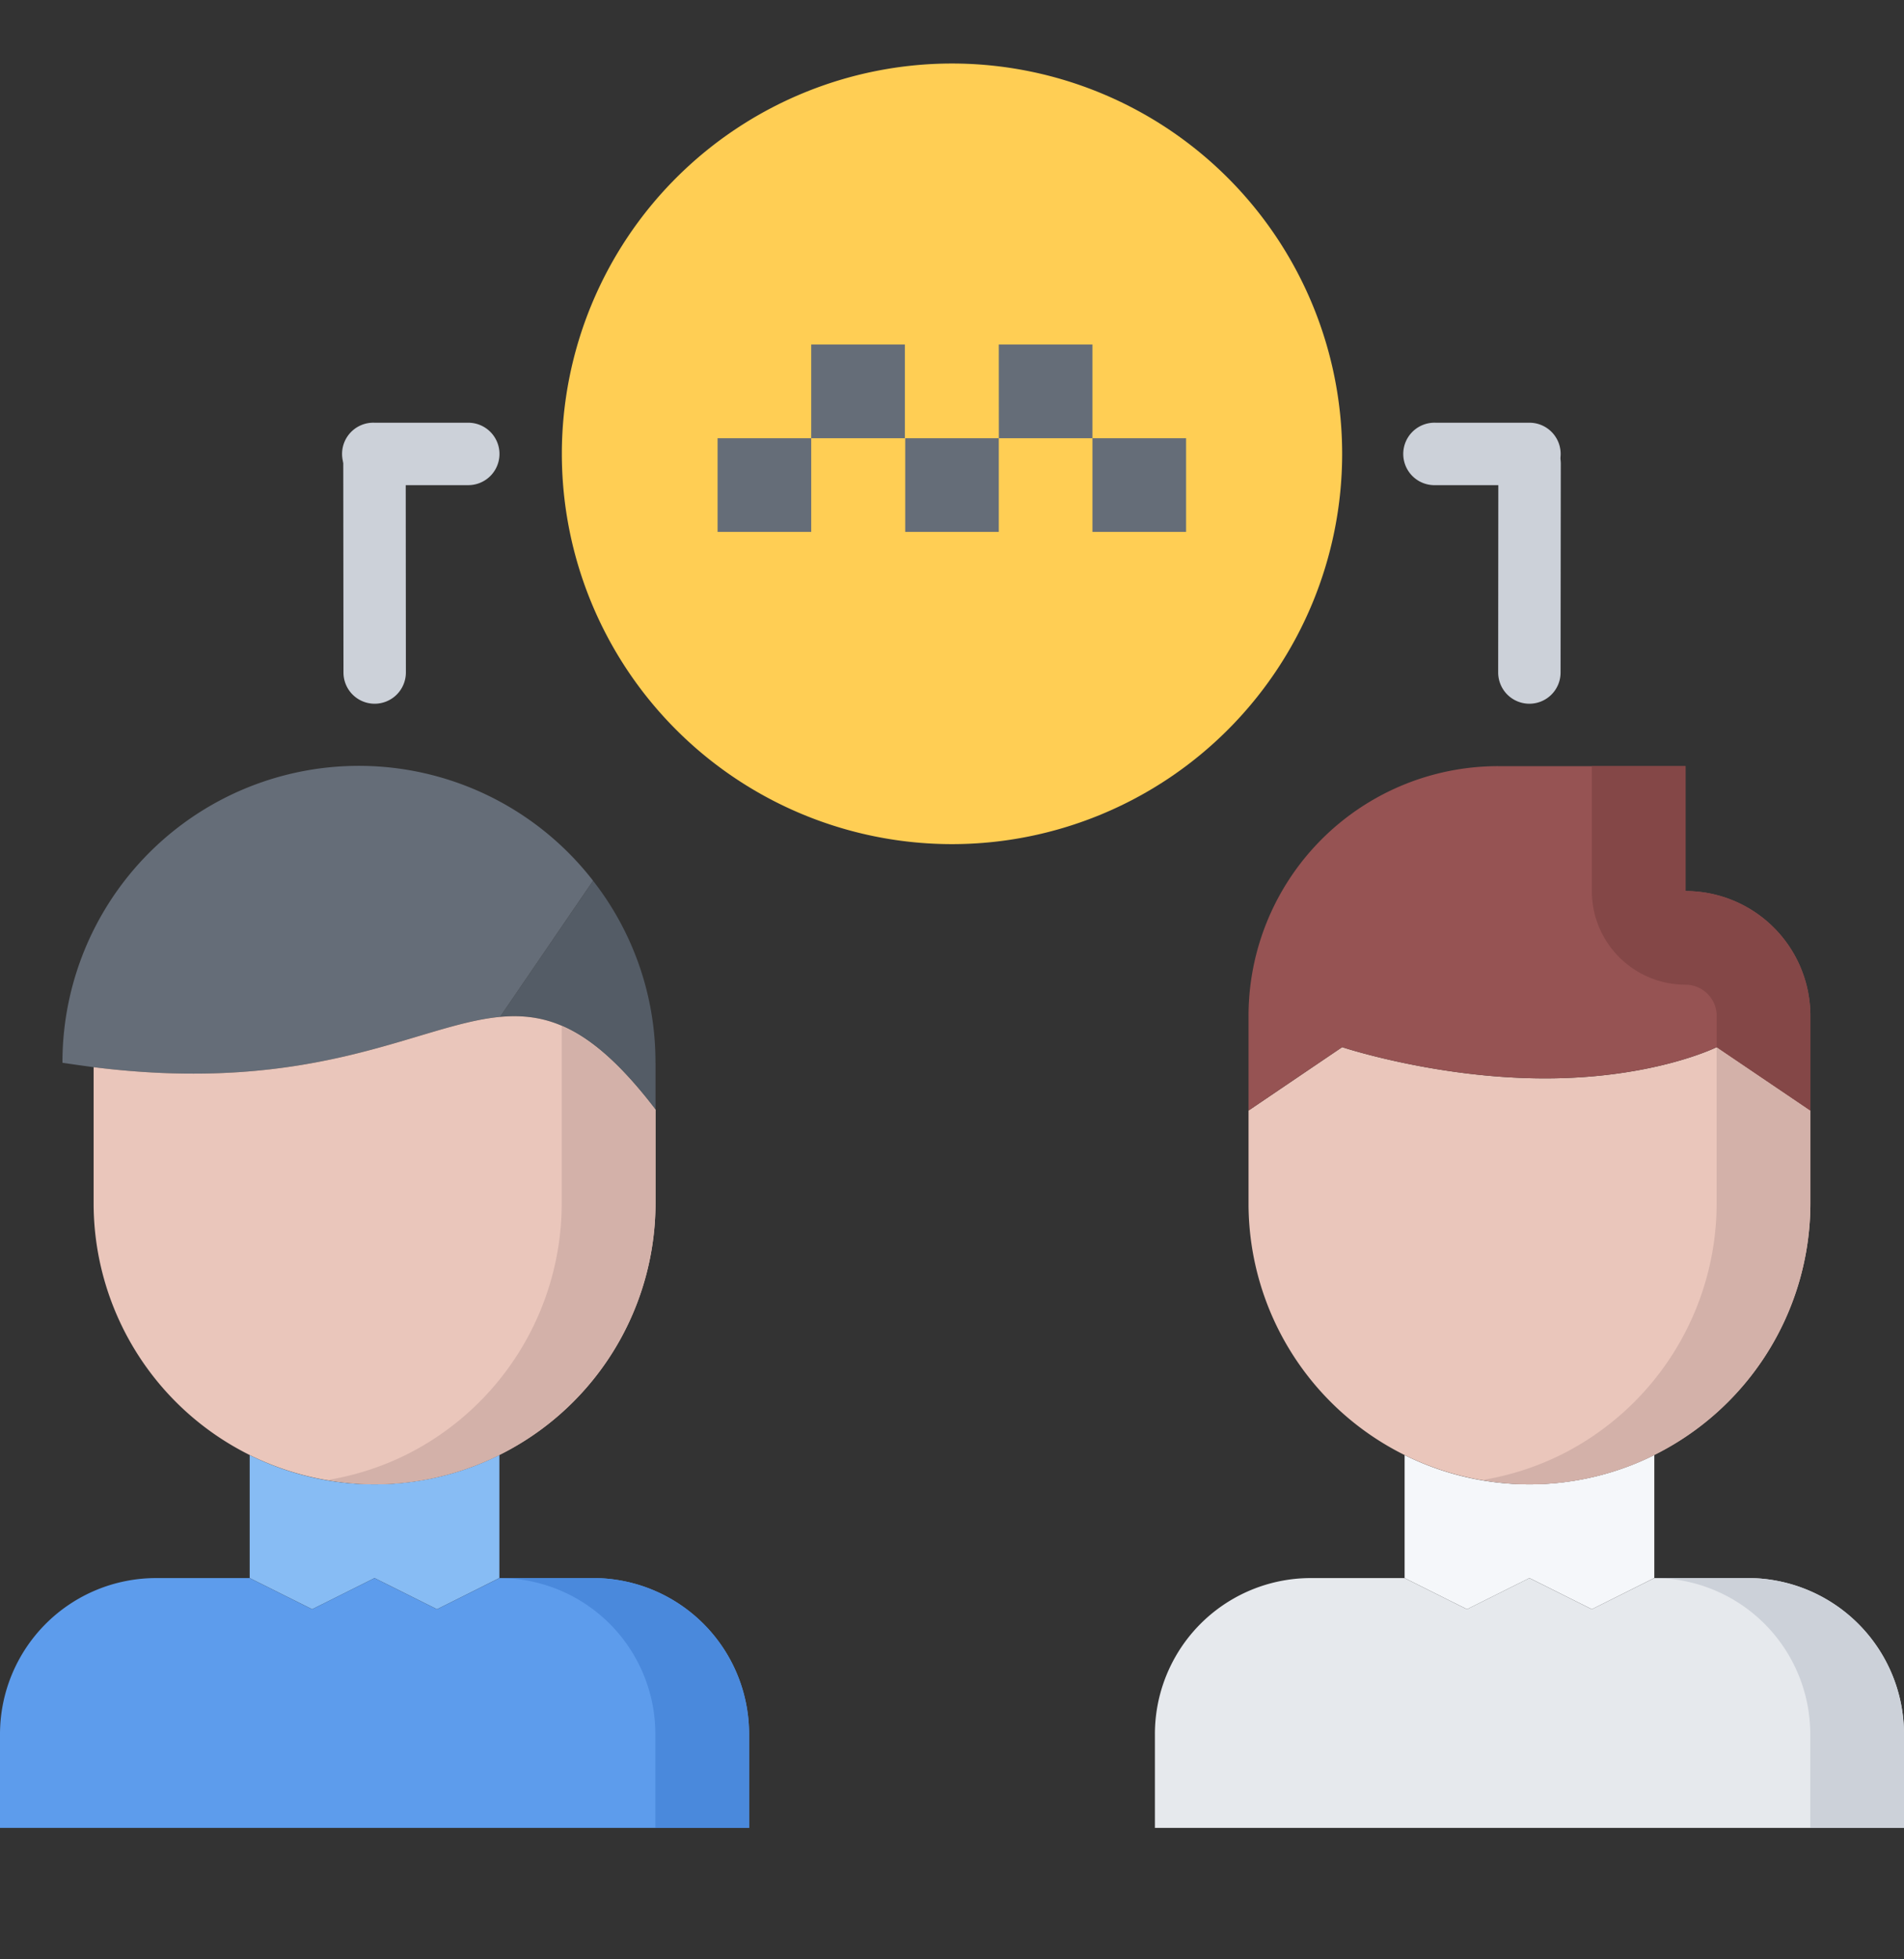 <svg xmlns="http://www.w3.org/2000/svg" width="35" height="36" viewBox="0 0 35 36">
    <rect x="0" y="0" width="35" height="36" fill="#333333" stroke="none"/>
    <g fill="none" fill-rule="nonzero">
        <path fill="#FFCE54" d="M17.5 1.167a7.175 7.175 0 0 0-7.172 7.172A7.175 7.175 0 0 0 17.5 15.51a7.175 7.175 0 0 0 7.172-7.172A7.175 7.175 0 0 0 17.5 1.167z"/>
        <g fill="#656D78">
            <path d="M18.36 6.33h1.722v1.722h-1.721zM20.082 8.052h1.721v1.721h-1.721zM14.912 6.33h1.722v1.722h-1.722zM16.64 8.052h1.72v1.721h-1.72zM13.191 8.052h1.721v1.721h-1.721z"/>
        </g>
        <path fill="#F5F7FA" d="M28.115 27.273c.82 0 1.606-.195 2.295-.539v2.26l-1.148.574-1.147-.573-1.148.573-1.147-.573v-2.26a5.146 5.146 0 0 0 2.295.538z"/>
        <path fill="#EAC6BB" d="M33.279 20.405v1.704a5.167 5.167 0 0 1-7.46 4.625 5.16 5.16 0 0 1-2.868-4.596V20.405l1.721-1.165s1.727.574 3.73.574c2.002 0 3.155-.574 3.155-.574l1.722 1.165z"/>
        <path fill="#D3B1A9" d="M31.557 19.24l-.001.002v2.867a5.167 5.167 0 0 1-2.87 4.625 5.15 5.15 0 0 1-1.433.459c.282.048.568.08.862.08a5.166 5.166 0 0 0 5.164-5.164v-1.704l-1.722-1.165z"/>
        <path fill="#E6E9ED" d="M29.262 29.568l1.148-.573h1.721A2.87 2.87 0 0 1 35 31.863v1.722H21.23v-1.722a2.866 2.866 0 0 1 2.868-2.868h1.722l1.147.573 1.148-.573 1.147.573z"/>
        <path fill="#CCD1D9" d="M32.131 28.995H30.41a2.87 2.87 0 0 1 2.867 2.868v1.722H35v-1.722a2.87 2.87 0 0 0-2.869-2.868z"/>
        <path fill="#965353" d="M33.279 18.667v1.738l-1.722-1.165s-1.153.574-3.155.574c-2.003 0-3.73-.574-3.73-.574l-1.721 1.165v-1.738a4.589 4.589 0 0 1 4.59-4.59h3.443v2.295a2.294 2.294 0 0 1 2.295 2.295z"/>
        <path fill="#844747" d="M30.984 18.093c.316 0 .573.258.573.574v.573l1.722 1.165v-1.738a2.294 2.294 0 0 0-2.295-2.295v-2.295h-1.722v2.295c0 .95.77 1.72 1.722 1.72z"/>
        <path fill="#545C66" d="M12.05 19.527v.861c-1.114-1.451-1.917-1.79-2.858-1.705l1.71-2.5a5.398 5.398 0 0 1 1.147 3.344z"/>
        <path fill="#656D78" d="M10.902 16.182l-1.71 2.501c-1.526.144-3.39 1.435-7.47.925a31.868 31.868 0 0 1-.574-.081 5.448 5.448 0 0 1 9.754-3.345z"/>
        <path fill="#87BCF4" d="M6.885 27.273c.82 0 1.607-.195 2.295-.539v2.26l-1.147.574-1.148-.573-1.147.573-1.148-.573v-2.26a5.146 5.146 0 0 0 2.295.538z"/>
        <path fill="#EAC6BB" d="M12.05 20.388v1.721a5.167 5.167 0 0 1-7.46 4.625 5.166 5.166 0 0 1-2.869-4.625V19.608c4.08.51 5.945-.78 7.47-.924.942-.086 1.745.253 2.858 1.704z"/>
        <path fill="#D3B1A9" d="M10.326 18.853v3.256a5.167 5.167 0 0 1-2.869 4.625 5.15 5.15 0 0 1-1.434.459c.282.048.568.08.862.08a5.166 5.166 0 0 0 5.164-5.164v-1.72c-.65-.85-1.194-1.31-1.723-1.536z"/>
        <path fill="#5D9CEC" d="M8.033 29.568l1.147-.573h1.722a2.866 2.866 0 0 1 2.868 2.868v1.722H0v-1.722a2.87 2.87 0 0 1 2.869-2.868H4.59l1.148.573 1.147-.573 1.148.573z"/>
        <path fill="#4A89DC" d="M10.902 28.995H9.18a2.867 2.867 0 0 1 2.867 2.868v1.722h1.723v-1.722a2.866 2.866 0 0 0-2.868-2.868z"/>
        <path fill="#CCD1D9" d="M28.114 12.93a.574.574 0 0 1-.574-.575l.003-3.836a.574.574 0 0 1 1.148.001l-.004 3.836a.573.573 0 0 1-.573.574z"/>
        <path fill="#CCD1D9" d="M28.115 8.914h-1.722a.574.574 0 1 1 0-1.147h1.722a.573.573 0 1 1 0 1.147zM6.888 12.93a.573.573 0 0 1-.574-.574L6.31 8.52a.573.573 0 1 1 1.148-.001l.003 3.836a.574.574 0 0 1-.573.575z"/>
        <path fill="#CCD1D9" d="M8.608 8.914H6.886a.574.574 0 1 1 0-1.147h1.722a.573.573 0 1 1 0 1.147z"/>
    </g>
</svg>
